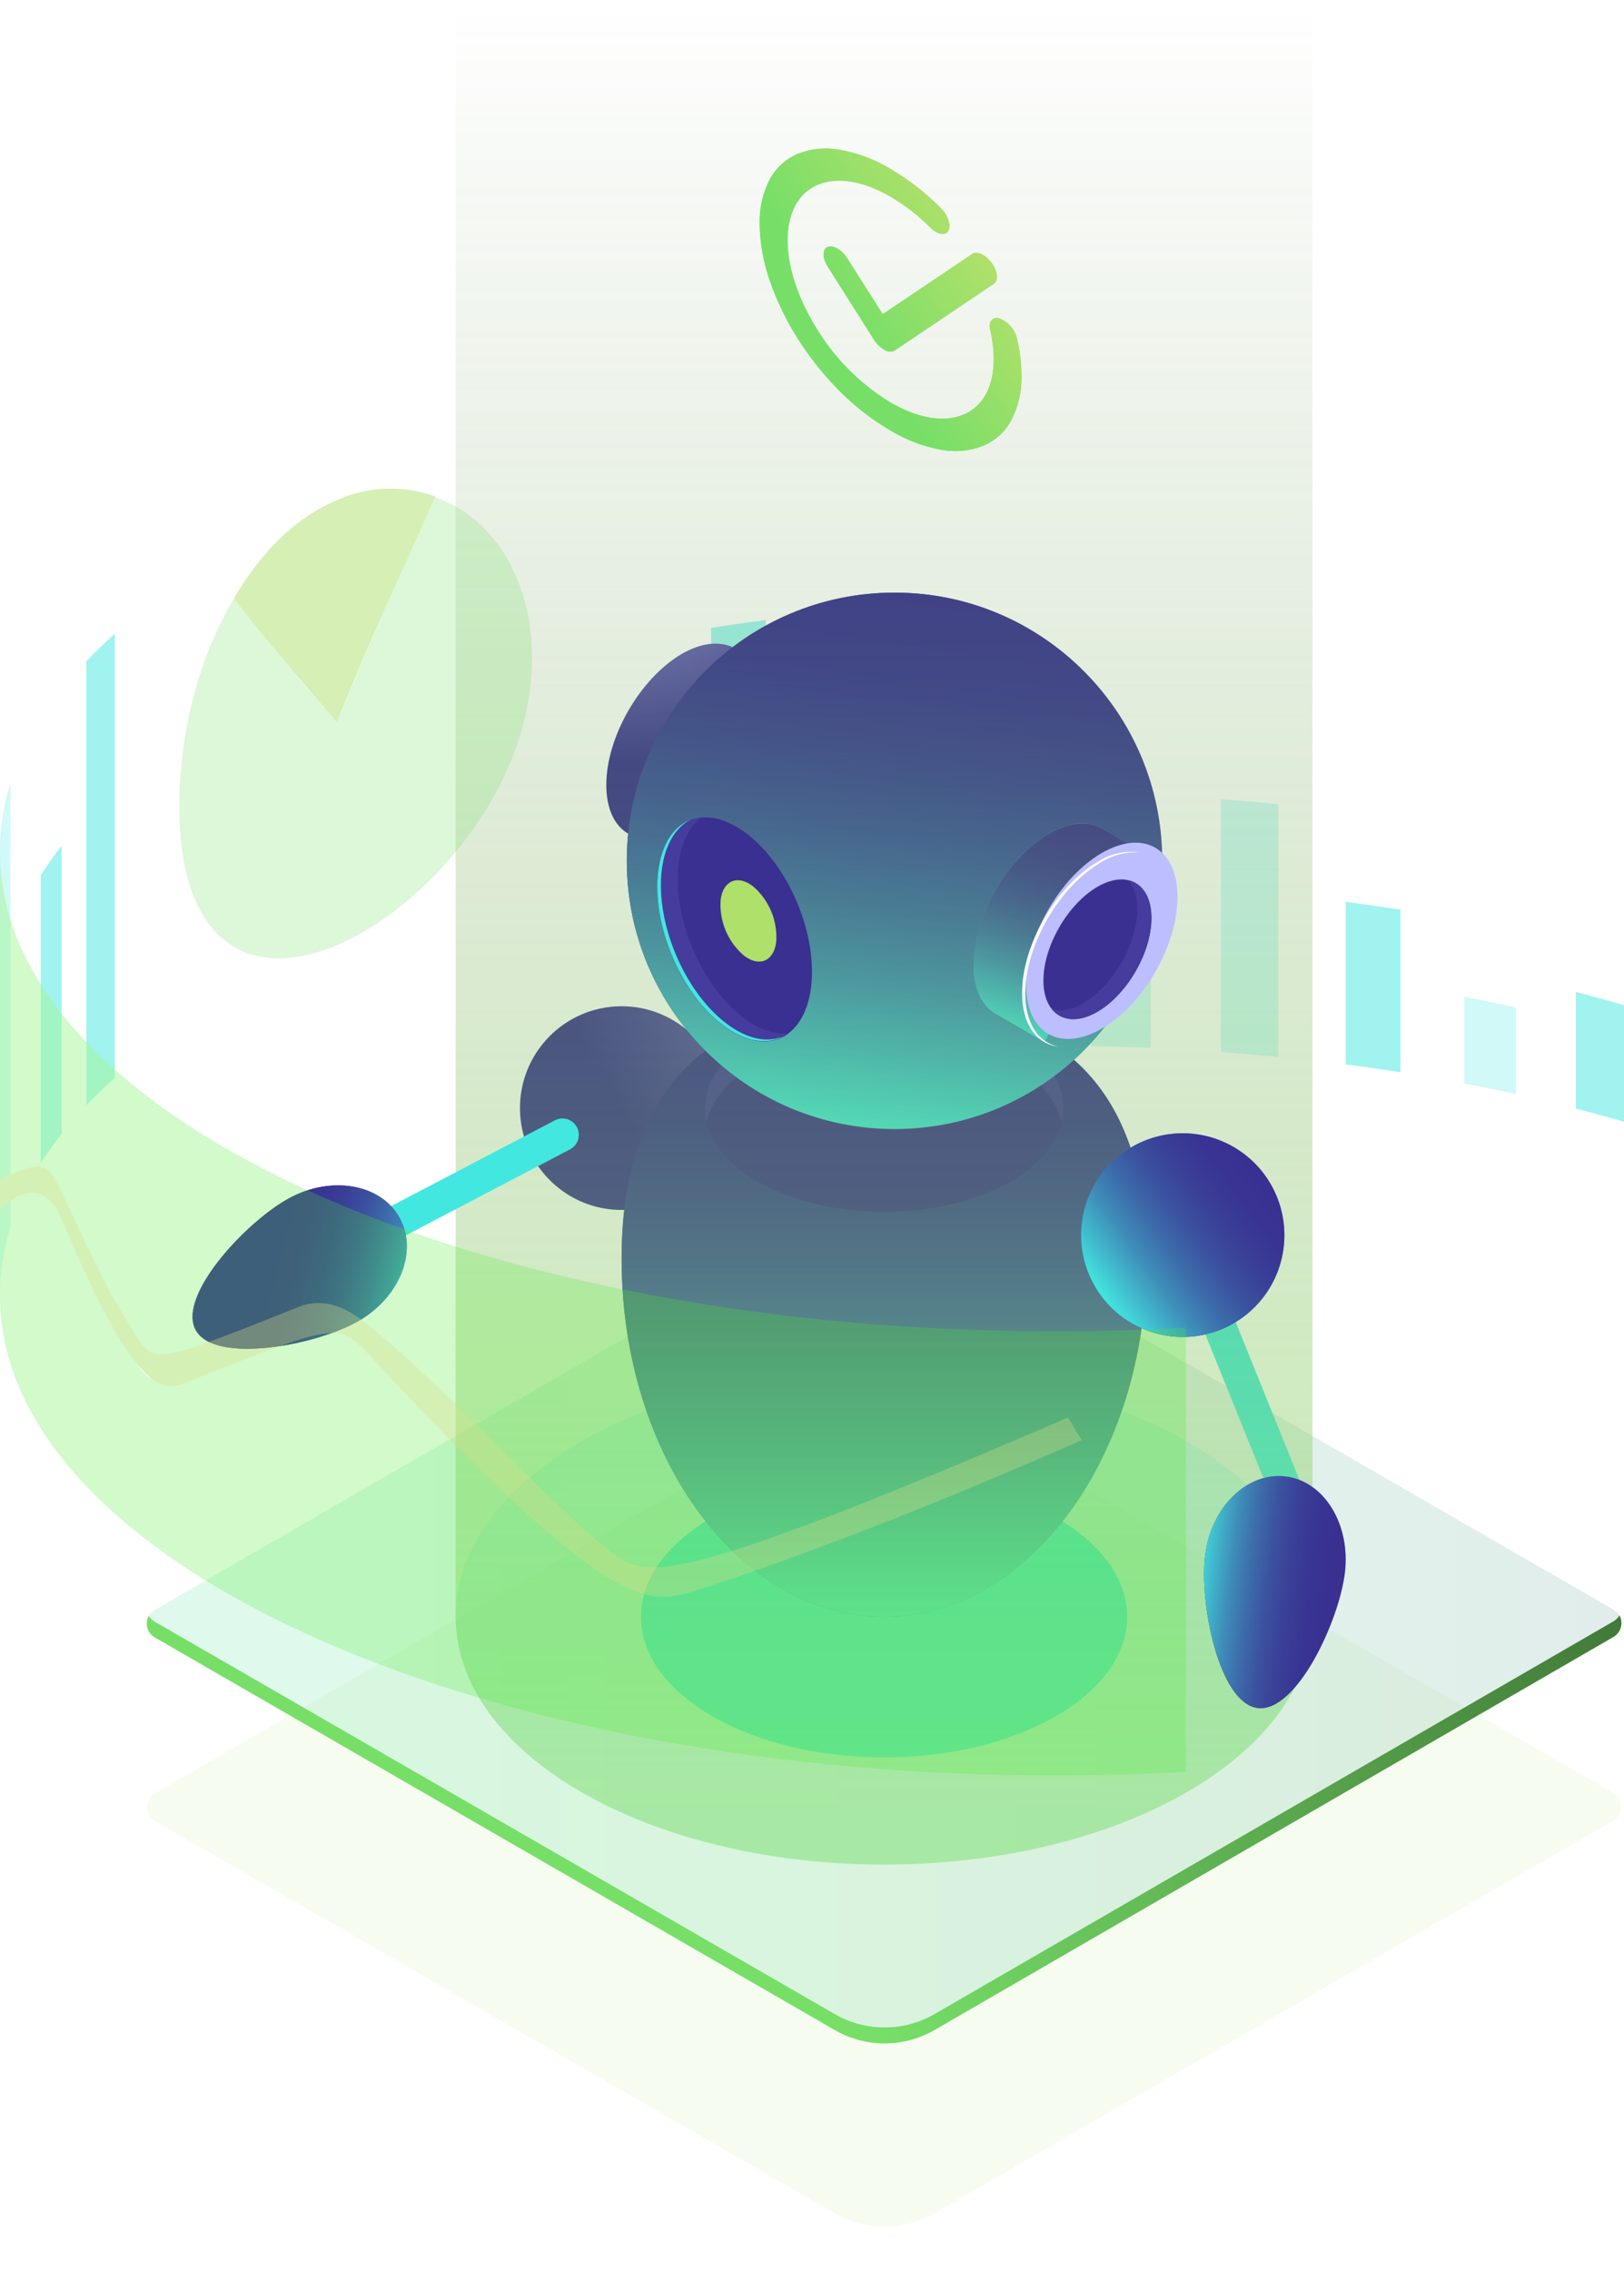 <svg width="186" height="260" viewBox="0 0 186 260" fill="none" xmlns="http://www.w3.org/2000/svg">
<g clip-path="url(#clip0_8148_55884)">
<g opacity="0.11">
<path d="M94.734 160.816C96.701 159.679 98.931 159.08 101.202 159.08C103.473 159.08 105.704 159.679 107.67 160.816L184.778 205.3C185.055 205.46 185.285 205.689 185.445 205.966C185.605 206.243 185.689 206.557 185.689 206.877C185.689 207.197 185.605 207.511 185.445 207.788C185.285 208.065 185.055 208.295 184.778 208.454L107.028 253.414C105.292 254.417 103.322 254.946 101.317 254.946C99.313 254.946 97.343 254.417 95.607 253.414L17.739 208.496C17.463 208.335 17.235 208.105 17.076 207.828C16.918 207.552 16.834 207.238 16.834 206.919C16.834 206.6 16.918 206.287 17.076 206.01C17.235 205.733 17.463 205.503 17.739 205.342L94.734 160.816Z" fill="#ACE06A"/>
</g>
<g opacity="0.11">
<path d="M94.735 139.81C96.701 138.673 98.932 138.074 101.203 138.074C103.474 138.074 105.704 138.673 107.671 139.81L184.778 184.295C185.055 184.455 185.285 184.685 185.445 184.963C185.605 185.24 185.689 185.555 185.689 185.875C185.689 186.195 185.605 186.51 185.445 186.787C185.285 187.065 185.055 187.295 184.778 187.455L107.029 232.436C105.292 233.44 103.323 233.968 101.318 233.968C99.313 233.968 97.344 233.44 95.608 232.436L17.739 187.49C17.464 187.329 17.236 187.098 17.077 186.821C16.919 186.543 16.835 186.229 16.835 185.91C16.835 185.591 16.919 185.277 17.077 184.999C17.236 184.722 17.464 184.491 17.739 184.33L94.735 139.81Z" fill="url(#paint0_linear_8148_55884)"/>
</g>
<g opacity="0.11">
<path d="M94.735 139.81C96.701 138.673 98.932 138.074 101.203 138.074C103.474 138.074 105.704 138.673 107.671 139.81L184.778 184.295C185.055 184.455 185.285 184.685 185.445 184.963C185.605 185.24 185.689 185.555 185.689 185.875C185.689 186.195 185.605 186.51 185.445 186.787C185.285 187.065 185.055 187.295 184.778 187.455L107.029 232.436C105.292 233.44 103.323 233.968 101.318 233.968C99.313 233.968 97.344 233.44 95.608 232.436L17.739 187.49C17.464 187.329 17.236 187.098 17.077 186.821C16.919 186.543 16.835 186.229 16.835 185.91C16.835 185.591 16.919 185.277 17.077 184.999C17.236 184.722 17.464 184.491 17.739 184.33L94.735 139.81Z" fill="#86E069"/>
</g>
<path d="M17.739 185.693L95.607 230.612C97.344 231.615 99.313 232.143 101.318 232.143C103.323 232.143 105.292 231.615 107.029 230.612L184.778 185.651C185.071 185.487 185.313 185.245 185.476 184.952C185.71 185.375 185.768 185.872 185.637 186.337C185.506 186.802 185.198 187.196 184.778 187.434L107.029 232.437C105.292 233.44 103.323 233.968 101.318 233.968C99.313 233.968 97.344 233.44 95.607 232.437L17.739 187.49C17.318 187.254 17.008 186.859 16.877 186.394C16.746 185.928 16.805 185.43 17.041 185.008C17.204 185.298 17.446 185.536 17.739 185.693Z" fill="url(#paint1_linear_8148_55884)"/>
<g opacity="0.5">
<path d="M180.486 113.576C182.357 114.058 184.2 114.562 186.001 115.093V128.448C184.2 127.917 182.357 127.414 180.486 126.924V113.576Z" fill="#42E8E0"/>
<path opacity="0.5" d="M167.71 114.128C169.707 114.513 171.682 114.925 173.623 115.352V125.281C171.682 124.847 169.707 124.442 167.71 124.057V114.128Z" fill="#42E8E0"/>
<path d="M154.125 103.255C156.237 103.535 158.332 103.836 160.408 104.157V122.785C158.341 122.454 156.247 122.153 154.125 121.883V103.255Z" fill="#42E8E0"/>
<path opacity="0.5" d="M139.841 91.522C142.054 91.683 144.246 91.865 146.41 92.082V121.016C144.246 120.799 142.054 120.617 139.841 120.456V91.522Z" fill="#42E8E0"/>
<path opacity="0.5" d="M124.943 97.731C127.27 97.769 129.553 97.832 131.792 97.92V119.988C129.53 119.897 127.247 119.827 124.943 119.792V97.731Z" fill="#42E8E0"/>
<path d="M109.913 74.636C112.154 74.545 114.422 74.482 116.698 74.447V119.792C114.422 119.827 112.154 119.89 109.913 119.981V74.636Z" fill="#42E8E0"/>
<path d="M95.371 83.957C97.535 83.747 99.716 83.563 101.912 83.404V120.414C99.713 120.568 97.535 120.757 95.371 120.967V83.957Z" fill="#42E8E0"/>
<path d="M81.443 71.888C83.505 71.566 85.588 71.27 87.692 71V121.848C85.583 122.123 83.501 122.421 81.443 122.743V71.888Z" fill="#42E8E0"/>
</g>
<path opacity="0.2" d="M101.255 213.494C128.356 213.494 150.326 200.791 150.326 185.12C150.326 169.449 128.356 156.745 101.255 156.745C74.154 156.745 52.184 169.449 52.184 185.12C52.184 200.791 74.154 213.494 101.255 213.494Z" fill="#42E8E0"/>
<path d="M101.255 201.216C116.631 201.216 129.096 194.01 129.096 185.12C129.096 176.23 116.631 169.024 101.255 169.024C85.879 169.024 73.414 176.23 73.414 185.12C73.414 194.01 85.879 201.216 101.255 201.216Z" fill="#42E8E0"/>
<path d="M137.205 140.691L133.73 142.1L145.734 171.798L149.209 170.389L137.205 140.691Z" fill="#42E8E0"/>
<path d="M71.367 138.539C77.797 138.446 82.935 133.149 82.841 126.708C82.748 120.268 77.46 115.122 71.029 115.215C64.599 115.309 59.462 120.605 59.555 127.046C59.648 133.487 64.936 138.632 71.367 138.539Z" fill="url(#paint2_radial_8148_55884)"/>
<path d="M131.323 144.131C131.323 166.765 117.864 185.12 101.262 185.12C84.661 185.12 71.194 166.765 71.194 144.131C71.194 121.497 84.654 114.708 101.262 114.708C117.871 114.708 131.323 121.49 131.323 144.131Z" fill="url(#paint3_radial_8148_55884)"/>
<g style="mix-blend-mode:lighten">
<path d="M131.323 144.131C131.323 166.765 117.864 185.12 101.262 185.12C84.661 185.12 71.194 166.765 71.194 144.131C71.194 121.497 84.654 114.708 101.262 114.708C117.871 114.708 131.323 121.49 131.323 144.131Z" fill="url(#paint4_linear_8148_55884)"/>
</g>
<path d="M101.255 138.747C112.587 138.747 121.773 133.435 121.773 126.881C121.773 120.328 112.587 115.016 101.255 115.016C89.924 115.016 80.737 120.328 80.737 126.881C80.737 133.435 89.924 138.747 101.255 138.747Z" fill="#393091"/>
<path d="M86.748 121.651C94.763 117.015 107.755 117.015 115.769 121.651C119.078 123.567 121.012 125.973 121.592 128.462C122.408 124.924 120.468 121.211 115.769 118.491C107.755 113.855 94.763 113.855 86.748 118.491C82.05 121.211 80.109 124.924 80.926 128.462C81.505 125.973 83.439 123.567 86.748 121.651Z" fill="#453C9E"/>
<path d="M77.575 98.689L81.289 92.284C83.522 89.928 85.172 87.081 86.106 83.97L89.862 77.488L84.459 74.412C84.287 74.293 84.104 74.19 83.914 74.104C82.378 73.405 80.34 73.572 78.092 74.866C73.316 77.663 69.442 84.355 69.442 89.878C69.442 92.64 70.405 94.584 71.976 95.472L77.575 98.689Z" fill="url(#paint5_radial_8148_55884)"/>
<path d="M89.77 91.581C93.149 85.719 93.149 79.382 89.77 77.428C86.391 75.474 80.912 78.642 77.533 84.505C74.153 90.368 74.153 96.704 77.532 98.658C80.911 100.612 86.39 97.444 89.77 91.581Z" fill="#BCBEFF"/>
<path d="M102.449 129.273C119.383 129.273 133.11 115.523 133.11 98.563C133.11 81.602 119.383 67.853 102.449 67.853C85.515 67.853 71.788 81.602 71.788 98.563C71.788 115.523 85.515 129.273 102.449 129.273Z" fill="url(#paint6_radial_8148_55884)"/>
<g style="mix-blend-mode:lighten">
<path d="M102.449 129.273C119.383 129.273 133.11 115.523 133.11 98.563C133.11 81.602 119.383 67.853 102.449 67.853C85.515 67.853 71.788 81.602 71.788 98.563C71.788 115.523 85.515 129.273 102.449 129.273Z" fill="url(#paint7_linear_8148_55884)"/>
</g>
<path d="M119.609 119.33L123.323 112.925C125.553 110.571 127.2 107.726 128.133 104.618L131.896 98.129L126.485 95.018C126.314 94.903 126.134 94.8 125.948 94.71C124.412 93.976 122.367 94.172 120.126 95.472C115.35 98.234 111.476 104.954 111.476 110.485C111.476 113.247 112.439 115.183 114.003 116.078L119.609 119.33Z" fill="url(#paint8_radial_8148_55884)"/>
<path style="mix-blend-mode:lighten" d="M119.609 119.33L123.323 112.925C125.553 110.571 127.2 107.726 128.133 104.618L131.896 98.129L126.485 95.018C126.314 94.903 126.134 94.8 125.948 94.71C124.412 93.976 122.367 94.172 120.126 95.472C115.35 98.234 111.476 104.954 111.476 110.485C111.476 113.247 112.439 115.183 114.003 116.078L119.609 119.33Z" fill="url(#paint9_linear_8148_55884)"/>
<g style="mix-blend-mode:lighten" opacity="0.5">
<path d="M52.184 0V185.12C52.184 192.378 56.98 199.643 66.559 205.181C85.722 216.263 116.823 216.263 135.959 205.181C145.488 199.671 150.27 192.455 150.326 185.239V0H52.184Z" fill="url(#paint10_linear_8148_55884)"/>
</g>
<path d="M132.336 111.261C135.715 105.372 135.703 99.013 132.308 97.059C128.914 95.105 123.422 98.296 120.043 104.185C116.663 110.075 116.676 116.433 120.07 118.387C123.465 120.341 128.956 117.151 132.336 111.261Z" fill="#BCBEFF"/>
<path d="M117.431 113.764C117.431 108.24 121.305 101.52 126.087 98.751C127.43 97.891 129.015 97.491 130.604 97.612C128.899 97.352 127.159 97.733 125.717 98.682C120.935 101.479 117.061 108.17 117.061 113.694C117.061 117.309 118.715 119.512 121.201 119.84C118.911 119.337 117.431 117.183 117.431 113.764Z" fill="white"/>
<path d="M131.875 105.115C131.875 109.065 129.082 113.869 125.69 115.848C122.297 117.827 119.504 116.218 119.504 112.268C119.504 108.317 122.297 103.513 125.69 101.542C129.082 99.57 131.875 101.164 131.875 105.115Z" fill="#393091"/>
<path d="M129.243 100.786C129.961 101.745 130.319 102.925 130.255 104.122C130.255 108.072 127.463 112.876 124.07 114.848C123.026 115.547 121.754 115.818 120.516 115.603C121.619 116.911 123.525 117.099 125.689 115.848C129.103 113.869 131.875 109.065 131.875 105.115C131.875 102.695 130.835 101.157 129.243 100.786Z" fill="#453C9E"/>
<path d="M89.32 118.876C93.288 117.221 94.186 110.299 91.325 103.414C88.464 96.53 82.927 92.291 78.959 93.945C74.99 95.6 74.092 102.522 76.953 109.407C79.814 116.291 85.351 120.53 89.32 118.876Z" fill="#393091"/>
<path d="M88.899 107.877C88.612 110.072 86.958 110.764 85.206 109.415C84.288 108.633 83.569 107.646 83.105 106.533C82.642 105.42 82.448 104.212 82.539 103.01C82.825 100.814 84.48 100.129 86.232 101.472C87.149 102.253 87.869 103.241 88.332 104.354C88.796 105.467 88.99 106.674 88.899 107.877Z" fill="#AEE06A"/>
<path d="M85.059 116.463C80.235 112.764 76.954 104.87 77.736 98.829C78.057 96.367 78.999 94.633 80.332 93.612C77.812 93.85 75.9 95.99 75.446 99.71C74.657 105.751 77.938 113.645 82.769 117.344C85.631 119.533 88.396 119.763 90.337 118.33C88.71 118.463 86.895 117.882 85.059 116.463Z" fill="#453C9E"/>
<path d="M83.139 117.148C78.308 113.449 75.027 105.555 75.809 99.514C76.172 96.717 77.345 94.815 78.978 93.92C77.128 94.682 75.788 96.661 75.397 99.689C74.608 105.73 77.889 113.624 82.72 117.323C85.317 119.309 87.823 119.679 89.701 118.659C87.851 119.442 85.547 118.994 83.139 117.148Z" fill="#42E8E0"/>
<path d="M146.884 143.684C146.437 145.947 145.33 148.026 143.703 149.659C142.076 151.292 140.002 152.405 137.743 152.857C135.485 153.309 133.143 153.08 131.014 152.199C128.886 151.318 127.066 149.824 125.785 147.907C124.503 145.99 123.819 143.736 123.817 141.429C123.815 139.122 124.496 136.867 125.774 134.947C127.052 133.028 128.87 131.532 130.997 130.648C133.124 129.763 135.466 129.531 137.725 129.979C140.754 130.58 143.42 132.362 145.138 134.932C146.856 137.502 147.484 140.65 146.884 143.684Z" fill="url(#paint11_radial_8148_55884)"/>
<g style="mix-blend-mode:lighten">
<path d="M146.884 143.684C146.437 145.947 145.33 148.026 143.703 149.659C142.076 151.292 140.002 152.405 137.743 152.857C135.485 153.309 133.143 153.08 131.014 152.199C128.886 151.318 127.066 149.824 125.785 147.907C124.503 145.99 123.819 143.736 123.817 141.429C123.815 139.122 124.496 136.867 125.774 134.947C127.052 133.028 128.87 131.532 130.997 130.648C133.124 129.763 135.466 129.531 137.725 129.979C140.754 130.58 143.42 132.362 145.138 134.932C146.856 137.502 147.484 140.65 146.884 143.684Z" fill="url(#paint12_linear_8148_55884)"/>
</g>
<path d="M154.033 180.057C153.377 185.595 148.49 196.091 144.064 195.566C139.638 195.042 137.362 183.679 138.018 178.142C138.674 172.604 142.8 168.534 147.219 169.052C151.639 169.569 154.696 174.513 154.033 180.057Z" fill="url(#paint13_radial_8148_55884)"/>
<path style="mix-blend-mode:lighten" d="M154.033 180.057C153.377 185.595 148.49 196.091 144.064 195.566C139.638 195.042 137.362 183.679 138.018 178.142C138.674 172.604 142.8 168.534 147.219 169.052C151.639 169.569 154.696 174.513 154.033 180.057Z" fill="url(#paint14_linear_8148_55884)"/>
<path d="M40.379 144.404C39.959 144.405 39.552 144.265 39.221 144.006C38.89 143.747 38.656 143.385 38.556 142.976C38.457 142.568 38.497 142.138 38.67 141.755C38.844 141.372 39.141 141.059 39.514 140.866L63.55 128.28C63.767 128.166 64.006 128.095 64.25 128.073C64.495 128.051 64.742 128.077 64.977 128.151C65.211 128.224 65.429 128.343 65.618 128.501C65.807 128.659 65.963 128.852 66.077 129.07C66.191 129.288 66.261 129.527 66.283 129.772C66.305 130.017 66.279 130.264 66.206 130.499C66.133 130.734 66.014 130.953 65.856 131.142C65.699 131.331 65.506 131.487 65.288 131.601L41.245 144.187C40.979 144.33 40.681 144.405 40.379 144.404Z" fill="#42E8E0"/>
<path d="M40.812 151.396C35.925 154.081 24.56 156.2 22.417 152.284C20.273 148.369 28.169 139.915 33.056 137.23C37.943 134.545 43.639 135.545 45.783 139.461C47.926 143.376 45.699 148.718 40.812 151.396Z" fill="url(#paint15_radial_8148_55884)"/>
<path style="mix-blend-mode:lighten" d="M40.812 151.396C35.925 154.081 24.56 156.2 22.417 152.284C20.273 148.369 28.169 139.915 33.056 137.23C37.943 134.545 43.639 135.545 45.783 139.461C47.926 143.376 45.699 148.718 40.812 151.396Z" fill="url(#paint16_linear_8148_55884)"/>
<g opacity="0.5">
<path opacity="0.5" d="M39.325 56.973C56.729 51.722 67.089 71.475 56.918 90.536C48.282 106.702 27.241 118.379 21.739 101.402C18.5 91.417 21.181 66.937 37.65 57.7C33.217 60.001 29.97 63.252 26.759 68.573C32.833 76.055 33.328 76.67 38.571 82.711C44.784 68.028 45.287 66.818 49.881 56.882C46.466 55.63 42.714 55.667 39.325 56.987V56.973Z" fill="#77DF68"/>
<path d="M9.886 75.705C10.905 74.638 11.996 73.586 13.16 72.552V123.406C11.994 124.434 10.905 125.504 9.886 126.56V75.705Z" fill="#42E8E0"/>
<path d="M4.67 100.213C5.406 99.05 6.203 97.928 7.058 96.85V129.818C6.205 130.897 5.408 132.02 4.67 133.181V100.213Z" fill="#42E8E0"/>
<path opacity="0.5" d="M0 138.544L0.056 138.656L0.119 135.321L0 135.139V138.544ZM0 148.376V97.528C0 97.199 0 96.871 0 96.549C0.095 94.222 0.496 91.918 1.194 89.697V140.544C0.496 142.766 0.095 145.07 0 147.397C0 147.725 0 148.054 0 148.376Z" fill="#42E8E0"/>
<path d="M0 138.538L0.056 138.657L0.119 135.321L0 135.139V138.538Z" fill="#42E8E0"/>
<path d="M38.906 57.113H38.983L38.899 57.148L38.906 57.113Z" fill="#42E8E0"/>
<path d="M38.571 57.273C42.141 55.652 46.205 55.507 49.881 56.868C43.388 71.195 42.711 72.692 38.571 82.697C32.176 75.244 31.192 74.104 26.759 68.559C28.016 66.461 31.827 60.119 38.571 57.273Z" fill="#ADE06A"/>
<path opacity="0.5" d="M78.853 182.358C73.631 183.91 70.28 180.729 69.079 179.792C59.487 171.66 51.088 161.738 41.468 153.641C38.627 151.25 36.889 152.242 35.883 152.501C17.949 159.633 17.949 159.633 15.072 155.298C9.802 145.949 9.62 145.194 7.17 139.356C6.611 138.02 4.719 135.999 3.875 136.104C-0.154 137.244 0.384 138.069 0.007 138.559V135.153C4.754 133.321 5.243 133.105 7.17 137.531C16.036 156.368 17.593 155.948 19.659 155.459C38.508 147.893 38.306 148.467 43.116 153.452C51.438 162.136 68.248 179.037 73.407 180.379C75.29 180.543 77.186 180.408 79.027 179.981C97.248 173.862 104.481 170.024 122.311 162.325L123.909 164.919C117.305 167.8 97.381 175.666 78.992 181.456L78.853 182.358ZM135.819 202.859V152.026C130.234 152.34 124.489 152.48 118.68 152.431C52.701 151.914 0 127.427 0 97.542V148.39C0 178.275 52.701 202.761 118.68 203.286C124.489 203.328 130.213 203.188 135.819 202.873V202.859Z" fill="#4DED30"/>
<path d="M78.853 182.358C74.154 183.561 69.714 184.7 42.083 154.92C38.592 151.424 38.592 151.424 20.636 158.563C18.598 159.06 15.519 159.808 7.03 139.537C4.412 133.545 0.049 138.489 0 138.545V135.139C1.172 134.412 2.462 133.894 3.812 133.608C4.22 133.487 4.659 133.525 5.04 133.713C5.641 134.021 6.241 134.727 7.288 136.957C12.175 147.39 12.175 147.39 15.701 153.095C17.795 156.179 17.795 156.179 34.62 149.48C35.772 149.173 38.166 148.523 41.776 151.41C51.919 159.514 60.178 169.653 70.196 177.904C73.952 180.582 76.221 182.197 122.311 162.311L123.909 164.905C117.305 167.786 97.22 176.561 78.853 182.386V182.358Z" fill="#ACE16A"/>
</g>
<g filter="url(#filter0_f_8148_55884)">
<path d="M114.521 36.48C113.674 36.217 113.173 36.8 113.406 37.782C113.667 38.875 113.804 39.994 113.814 41.118C113.814 44.273 112.585 46.53 110.359 47.47C108.133 48.41 105.163 47.925 102.008 46.096C98.615 44.037 95.755 41.206 93.662 37.833C91.431 34.316 90.202 30.639 90.202 27.504C90.202 24.369 91.431 22.097 93.662 21.157C95.893 20.217 98.858 20.703 102.008 22.526C103.671 23.505 105.2 24.696 106.558 26.069C107.369 26.874 108.303 27.034 108.623 26.42C108.944 25.805 108.582 24.648 107.771 23.837C106.047 22.095 104.104 20.584 101.992 19.339C100.2 18.256 98.223 17.512 96.162 17.144C94.561 16.849 92.91 17.009 91.395 17.604C90.026 18.179 88.893 19.202 88.183 20.506C87.355 22.099 86.949 23.877 87.005 25.671C87.041 27.893 87.439 30.094 88.183 32.188C88.992 34.513 90.07 36.735 91.395 38.809C92.761 40.966 94.36 42.966 96.162 44.774C97.905 46.532 99.871 48.054 102.008 49.303C103.801 50.389 105.78 51.135 107.844 51.504C109.443 51.799 111.092 51.64 112.605 51.044C113.976 50.472 115.11 49.448 115.818 48.141C116.645 46.549 117.05 44.771 116.995 42.977C116.985 41.55 116.812 40.129 116.479 38.742C116.354 38.237 116.112 37.769 115.771 37.376C115.431 36.983 115.003 36.676 114.521 36.48Z" fill="url(#paint17_linear_8148_55884)"/>
<path d="M97.039 29.575C96.419 28.594 95.412 28.026 94.792 28.274C94.172 28.522 94.167 29.539 94.792 30.52L100.106 38.907C100.387 39.358 100.772 39.735 101.227 40.007L101.315 40.059C101.484 40.173 101.68 40.239 101.883 40.252C102.087 40.265 102.29 40.223 102.472 40.131L113.834 32.493C114.381 32.127 114.272 31.057 113.586 30.112C112.899 29.167 111.897 28.703 111.349 29.079L101.098 35.974L97.039 29.575Z" fill="url(#paint18_linear_8148_55884)"/>
</g>
<path d="M114.521 36.48C113.674 36.217 113.173 36.8 113.406 37.782C113.667 38.875 113.804 39.994 113.814 41.118C113.814 44.273 112.585 46.53 110.359 47.47C108.133 48.41 105.163 47.925 102.008 46.096C98.615 44.037 95.755 41.206 93.662 37.833C91.431 34.316 90.202 30.639 90.202 27.504C90.202 24.369 91.431 22.097 93.662 21.157C95.893 20.217 98.858 20.703 102.008 22.526C103.671 23.505 105.2 24.696 106.558 26.069C107.369 26.874 108.303 27.034 108.623 26.42C108.944 25.805 108.582 24.648 107.771 23.837C106.047 22.095 104.104 20.584 101.992 19.339C100.2 18.256 98.223 17.512 96.162 17.144C94.561 16.849 92.91 17.009 91.395 17.604C90.026 18.179 88.893 19.202 88.183 20.506C87.355 22.099 86.949 23.877 87.005 25.671C87.041 27.893 87.439 30.094 88.183 32.188C88.992 34.513 90.07 36.735 91.395 38.809C92.761 40.966 94.36 42.966 96.162 44.774C97.905 46.532 99.871 48.054 102.008 49.303C103.801 50.389 105.78 51.135 107.844 51.504C109.443 51.799 111.092 51.64 112.605 51.044C113.976 50.472 115.11 49.448 115.818 48.141C116.645 46.549 117.05 44.771 116.995 42.977C116.985 41.55 116.812 40.129 116.479 38.742C116.354 38.237 116.112 37.769 115.771 37.376C115.431 36.983 115.003 36.676 114.521 36.48Z" fill="url(#paint19_linear_8148_55884)"/>
<path d="M97.039 29.575C96.419 28.594 95.412 28.026 94.792 28.274C94.172 28.522 94.167 29.539 94.792 30.52L100.106 38.907C100.387 39.358 100.772 39.735 101.227 40.007L101.315 40.059C101.484 40.173 101.68 40.239 101.883 40.252C102.087 40.265 102.29 40.223 102.472 40.131L113.834 32.493C114.381 32.127 114.272 31.057 113.586 30.112C112.899 29.167 111.897 28.703 111.349 29.079L101.098 35.974L97.039 29.575Z" fill="url(#paint20_linear_8148_55884)"/>
</g>
<defs>
<filter id="filter0_f_8148_55884" x="81" y="11" width="42" height="46.648" filterUnits="userSpaceOnUse" color-interpolation-filters="sRGB">
<feFlood flood-opacity="0" result="BackgroundImageFix"/>
<feBlend mode="normal" in="SourceGraphic" in2="BackgroundImageFix" result="shape"/>
<feGaussianBlur stdDeviation="3" result="effect1_foregroundBlur_8148_55884"/>
</filter>
<linearGradient id="paint0_linear_8148_55884" x1="185.686" y1="186.008" x2="16.832" y2="186.008" gradientUnits="userSpaceOnUse">
<stop stop-color="#5761D7"/>
<stop offset="0.07" stop-color="#5472D8"/>
<stop offset="0.28" stop-color="#4E9CDB"/>
<stop offset="0.48" stop-color="#49BDDD"/>
<stop offset="0.67" stop-color="#45D5DF"/>
<stop offset="0.85" stop-color="#43E3E0"/>
<stop offset="1" stop-color="#42E8E0"/>
</linearGradient>
<linearGradient id="paint1_linear_8148_55884" x1="101" y1="234" x2="186" y2="185" gradientUnits="userSpaceOnUse">
<stop stop-color="#77DF68"/>
<stop offset="1" stop-color="#417938"/>
</linearGradient>
<radialGradient id="paint2_radial_8148_55884" cx="0" cy="0" r="1" gradientUnits="userSpaceOnUse" gradientTransform="translate(126.896 89.618) rotate(11.217) scale(67.212 67.31)">
<stop stop-color="#C0BFF6"/>
<stop offset="1" stop-color="#393091"/>
</radialGradient>
<radialGradient id="paint3_radial_8148_55884" cx="0" cy="0" r="1" gradientUnits="userSpaceOnUse" gradientTransform="translate(120.221 138.168) scale(51.791 70.493)">
<stop stop-color="#C0BFF6"/>
<stop offset="1" stop-color="#393091"/>
</radialGradient>
<linearGradient id="paint4_linear_8148_55884" x1="102.442" y1="185.337" x2="102.442" y2="114.873" gradientUnits="userSpaceOnUse">
<stop stop-color="#42E6DF"/>
<stop offset="0.14" stop-color="#40B6CB"/>
<stop offset="0.27" stop-color="#3E8DB9"/>
<stop offset="0.41" stop-color="#3C6BAA"/>
<stop offset="0.55" stop-color="#3B519F"/>
<stop offset="0.69" stop-color="#3A3F97"/>
<stop offset="0.84" stop-color="#393493"/>
<stop offset="1" stop-color="#393091"/>
</linearGradient>
<radialGradient id="paint5_radial_8148_55884" cx="0" cy="0" r="1" gradientUnits="userSpaceOnUse" gradientTransform="translate(70.992 50.897) scale(36.379 36.437)">
<stop stop-color="#C0BFF6"/>
<stop offset="1" stop-color="#393091"/>
</radialGradient>
<radialGradient id="paint6_radial_8148_55884" cx="0" cy="0" r="1" gradientUnits="userSpaceOnUse" gradientTransform="translate(121.584 94.011) scale(51.821 51.904)">
<stop stop-color="#C0BFF6"/>
<stop offset="1" stop-color="#393091"/>
</radialGradient>
<linearGradient id="paint7_linear_8148_55884" x1="98.183" y1="128.972" x2="106.748" y2="68.15" gradientUnits="userSpaceOnUse">
<stop stop-color="#42E6DF"/>
<stop offset="0.14" stop-color="#40B6CB"/>
<stop offset="0.27" stop-color="#3E8DB9"/>
<stop offset="0.41" stop-color="#3C6BAA"/>
<stop offset="0.55" stop-color="#3B519F"/>
<stop offset="0.69" stop-color="#3A3F97"/>
<stop offset="0.84" stop-color="#393493"/>
<stop offset="1" stop-color="#393091"/>
</linearGradient>
<radialGradient id="paint8_radial_8148_55884" cx="0" cy="0" r="1" gradientUnits="userSpaceOnUse" gradientTransform="translate(121.173 93.459) scale(24.609 24.648)">
<stop stop-color="#C0BFF6"/>
<stop offset="1" stop-color="#393091"/>
</radialGradient>
<linearGradient id="paint9_linear_8148_55884" x1="116.216" y1="118.092" x2="124.89" y2="94.306" gradientUnits="userSpaceOnUse">
<stop stop-color="#42E6DF"/>
<stop offset="0.14" stop-color="#40B6CB"/>
<stop offset="0.27" stop-color="#3E8DB9"/>
<stop offset="0.41" stop-color="#3C6BAA"/>
<stop offset="0.55" stop-color="#3B519F"/>
<stop offset="0.69" stop-color="#3A3F97"/>
<stop offset="0.84" stop-color="#393493"/>
<stop offset="1" stop-color="#393091"/>
</linearGradient>
<linearGradient id="paint10_linear_8148_55884" x1="129.501" y1="207" x2="129.501" y2="4.94861e-07" gradientUnits="userSpaceOnUse">
<stop stop-color="#94E069"/>
<stop offset="1" stop-color="#517A39" stop-opacity="0"/>
</linearGradient>
<radialGradient id="paint11_radial_8148_55884" cx="0" cy="0" r="1" gradientUnits="userSpaceOnUse" gradientTransform="translate(142.369 133.807) rotate(11.217) scale(24.289 24.325)">
<stop stop-color="#C0BFF6"/>
<stop offset="1" stop-color="#393091"/>
</radialGradient>
<linearGradient id="paint12_linear_8148_55884" x1="126.051" y1="148.277" x2="144.909" y2="134.592" gradientUnits="userSpaceOnUse">
<stop stop-color="#42E6DF"/>
<stop offset="0.14" stop-color="#40B6CB"/>
<stop offset="0.27" stop-color="#3E8DB9"/>
<stop offset="0.41" stop-color="#3C6BAA"/>
<stop offset="0.55" stop-color="#3B519F"/>
<stop offset="0.69" stop-color="#3A3F97"/>
<stop offset="0.84" stop-color="#393493"/>
<stop offset="1" stop-color="#393091"/>
</linearGradient>
<radialGradient id="paint13_radial_8148_55884" cx="0" cy="0" r="1" gradientUnits="userSpaceOnUse" gradientTransform="translate(157.885 172.235) rotate(6.903) scale(20.625 34.046)">
<stop stop-color="#C0BFF6"/>
<stop offset="1" stop-color="#393091"/>
</radialGradient>
<linearGradient id="paint14_linear_8148_55884" x1="136.449" y1="181.594" x2="152.442" y2="183.555" gradientUnits="userSpaceOnUse">
<stop stop-color="#42E6DF"/>
<stop offset="0.14" stop-color="#40B6CB"/>
<stop offset="0.27" stop-color="#3E8DB9"/>
<stop offset="0.41" stop-color="#3C6BAA"/>
<stop offset="0.55" stop-color="#3B519F"/>
<stop offset="0.69" stop-color="#3A3F97"/>
<stop offset="0.84" stop-color="#393493"/>
<stop offset="1" stop-color="#393091"/>
</linearGradient>
<radialGradient id="paint15_radial_8148_55884" cx="0" cy="0" r="1" gradientUnits="userSpaceOnUse" gradientTransform="translate(62.515 139.419) rotate(61.227) scale(20.568 34.149)">
<stop stop-color="#C0BFF6"/>
<stop offset="1" stop-color="#393091"/>
</radialGradient>
<linearGradient id="paint16_linear_8148_55884" x1="48.058" y1="154.579" x2="30.237" y2="149.939" gradientUnits="userSpaceOnUse">
<stop stop-color="#42E6DF"/>
<stop offset="0.14" stop-color="#40B6CB"/>
<stop offset="0.27" stop-color="#3E8DB9"/>
<stop offset="0.41" stop-color="#3C6BAA"/>
<stop offset="0.55" stop-color="#3B519F"/>
<stop offset="0.69" stop-color="#3A3F97"/>
<stop offset="0.84" stop-color="#393493"/>
<stop offset="1" stop-color="#393091"/>
</linearGradient>
<linearGradient id="paint17_linear_8148_55884" x1="114.098" y1="28.452" x2="98.396" y2="38.91" gradientUnits="userSpaceOnUse">
<stop stop-color="#B4E06A"/>
<stop offset="1" stop-color="#77DF68"/>
</linearGradient>
<linearGradient id="paint18_linear_8148_55884" x1="113.203" y1="27.108" x2="97.501" y2="37.566" gradientUnits="userSpaceOnUse">
<stop stop-color="#B4E06A"/>
<stop offset="1" stop-color="#77DF68"/>
</linearGradient>
<linearGradient id="paint19_linear_8148_55884" x1="114.098" y1="28.452" x2="98.396" y2="38.91" gradientUnits="userSpaceOnUse">
<stop stop-color="#B4E06A"/>
<stop offset="1" stop-color="#77DF68"/>
</linearGradient>
<linearGradient id="paint20_linear_8148_55884" x1="113.203" y1="27.108" x2="97.501" y2="37.566" gradientUnits="userSpaceOnUse">
<stop stop-color="#B4E06A"/>
<stop offset="1" stop-color="#77DF68"/>
</linearGradient>
<clipPath id="clip0_8148_55884">
<rect width="186" height="260" fill="white"/>
</clipPath>
</defs>
</svg>
